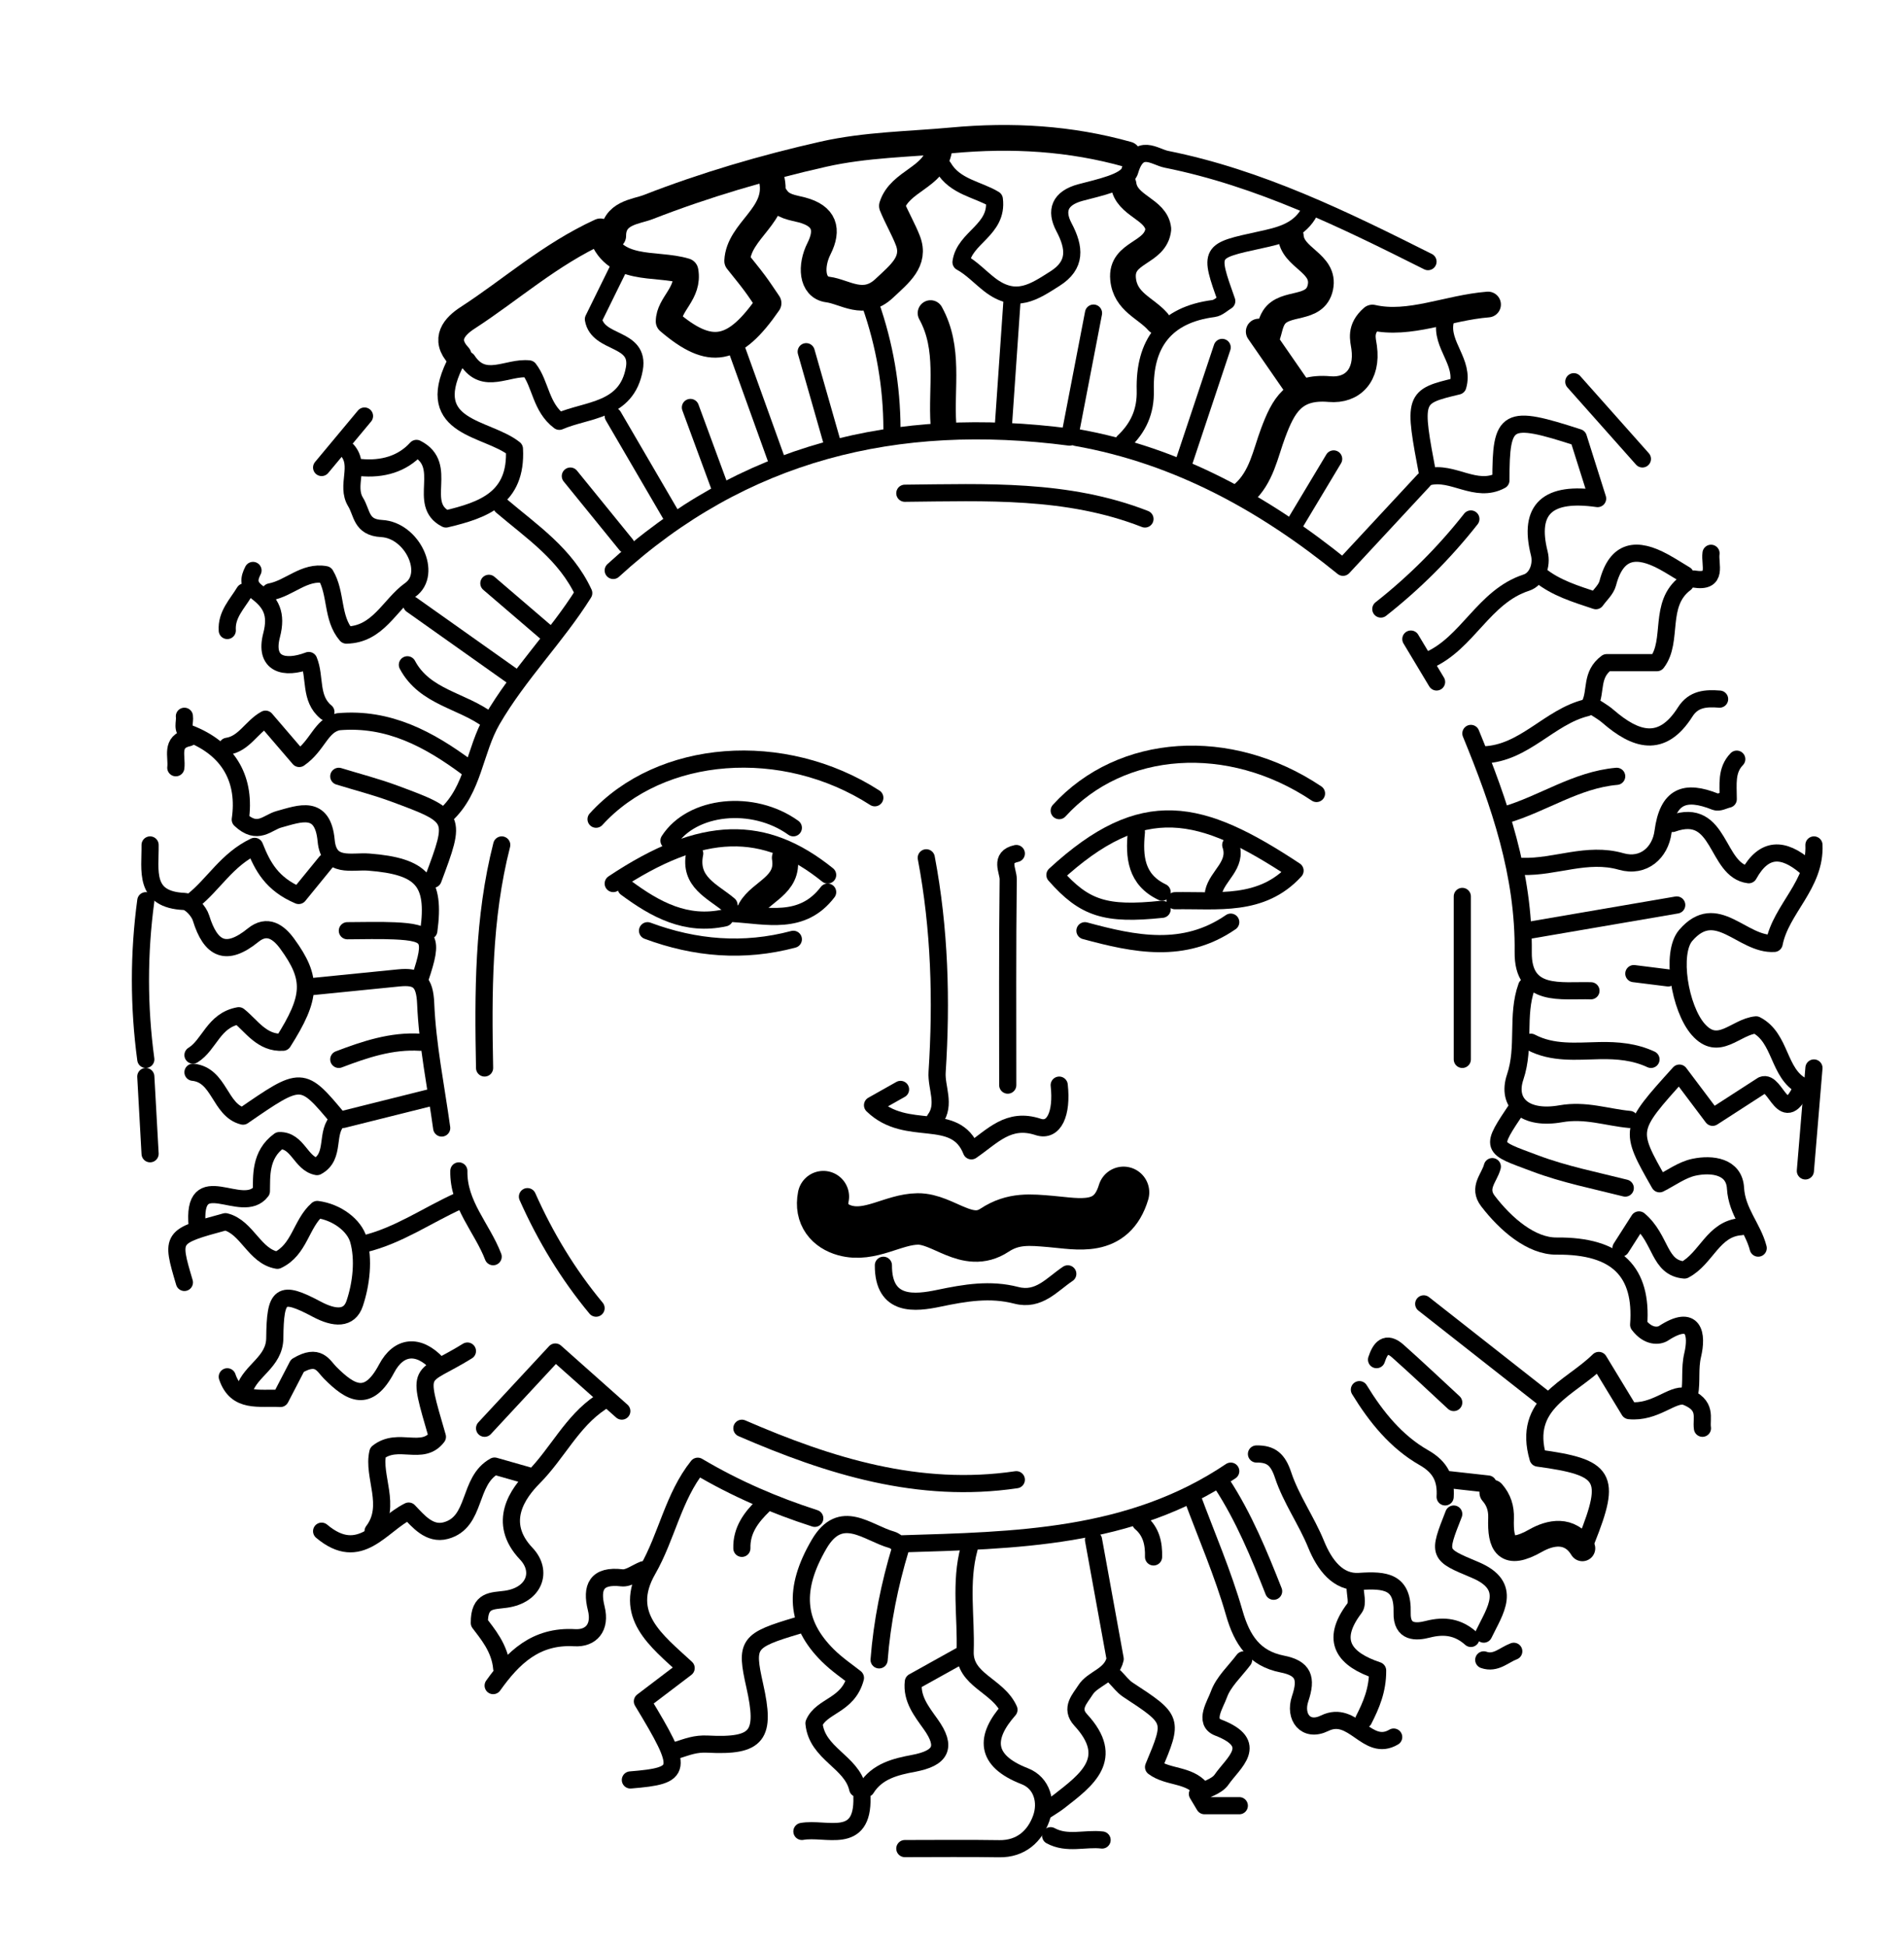 <svg version="1.1" id="Layer_1" xmlns="http://www.w3.org/2000/svg" xmlns:xlink="http://www.w3.org/1999/xlink" x="0px" y="0px"
	 width="100%" viewBox="0 0 222 227" enable-background="new 0 0 222 227" xml:space="preserve">
<path fill="none" opacity="1" stroke="#000000" stroke-linecap="round" stroke-linejoin="round" stroke-width="2"
	d="
M139,174.5 
	C140.667,179 142.592,183.426 143.911,188.026 
	C144.813,191.173 146.243,193.341 149.503,193.985 
	C151.987,194.476 152.402,195.625 151.592,198.031 
	C150.875,200.16 152.238,201.97 154.446,200.889 
	C157.801,199.246 159.395,204.338 162.5,202.5 
"/>
<path fill="none" opacity="1" stroke="#000000" stroke-linecap="round" stroke-linejoin="round" stroke-width="2"
	d="
M40.5,52.5 
	C42.074,54.293 40.28,56.597 41.46,58.524 
	C42.251,59.815 42.063,61.485 44.494,61.613 
	C48.068,61.8 50.47,66.893 47.835,68.767 
	C45.418,70.486 44.1,73.983 40.384,74.036 
	C38.661,72.026 39.26,69.181 37.948,66.99 
	C35.483,66.527 33.746,68.59 31.5,69 
"/>
<path fill="none" opacity="1" stroke="#000000" stroke-linecap="round" stroke-linejoin="round" stroke-width="2"
	d="
M174,136 
	C173.662,137.312 172.287,138.443 173.487,140.01 
	C175.568,142.727 178.549,145.291 181.498,145.262 
	C188.607,145.195 191.516,148.308 191.062,154.433 
	C192.183,155.917 193.443,155.764 193.955,155.431 
	C197.574,153.079 197.918,155.603 197.359,157.967 
	C196.987,159.537 197.272,161.012 197,162.5 
"/>
<path fill="none" opacity="1" stroke="#000000" stroke-linecap="round" stroke-linejoin="round" stroke-width="2"
	d="
M21.5,83.5 
	C21.601,84.183 21.124,85.138 22.009,85.477 
	C26.876,87.342 28.668,91.055 28.015,95.542 
	C30.036,97.455 31.182,95.881 32.504,95.516 
	C34.987,94.832 37.635,93.749 38.029,97.997 
	C38.333,101.28 40.997,100.342 43,100.499 
	C49.226,100.987 50.777,102.758 50,108.5 
"/>
<path fill="none" opacity="1" stroke="#000000" stroke-linecap="round" stroke-linejoin="round" stroke-width="2"
	d="
M127.5,179.5 
	C128.348,184.164 129.195,188.828 130.025,193.393 
	C129.568,195.401 127.416,195.638 126.549,197.031 
	C125.939,198.012 124.747,199.14 126.002,200.499 
	C130.138,204.978 126.737,207.469 123.496,209.995 
	C123.024,210.364 122.5,210.667 122,211 
"/>
<path fill="none" opacity="1" stroke="#000000" stroke-linecap="round" stroke-linejoin="round" stroke-width="2"
	d="
M102,93 
	C91.325,86.128 77.03,87.228 69.5,95.5 
"/>
<path fill="none" opacity="1" stroke="#000000" stroke-linecap="round" stroke-linejoin="round" stroke-width="2"
	d="
M118.5,172.5 
	C107.143,174.179 96.712,170.927 86.5,166.5 
"/>
<path fill="none" opacity="1" stroke="#000000" stroke-linecap="round" stroke-linejoin="round" stroke-width="2"
	d="
M153.5,92.5 
	C143.355,85.71 130.736,86.551 123.5,94.5 
"/>
<path fill="none" opacity="1" stroke="#000000" stroke-linecap="round" stroke-linejoin="round" stroke-width="2"
	d="
M133.5,60.5 
	C124.439,56.957 114.95,57.41 105.5,57.5 
"/>
<path fill="none" opacity="1" stroke="#000000" stroke-linecap="round" stroke-linejoin="round" stroke-width="2"
	d="
M118.5,99.5 
	C116.481,99.938 117.566,101.522 117.554,102.501 
	C117.458,110.499 117.5,118.5 117.5,126.5 
"/>
<path fill="none" opacity="1" stroke="#000000" stroke-linecap="round" stroke-linejoin="round" stroke-width="2"
	d="
M51,159 
	C48.787,156.614 46.481,156.885 45.077,159.541 
	C42.929,163.599 40.9,162.448 38.483,160.017 
	C37.687,159.217 37.129,157.743 34.678,159.205 
	C34.317,159.901 33.491,161.493 32.694,163.028 
	C30.2,162.887 27.551,163.611 26.5,160.5 
"/>
<path fill="none" opacity="1" stroke="#000000" stroke-linecap="round" stroke-linejoin="round" stroke-width="2"
	d="
M70,163.5 
	C66.68,165.718 64.986,169.435 62.223,172.221 
	C60.439,174.021 57.868,177.446 61.365,181.128 
	C63.296,183.161 62.341,185.952 58.99,186.432 
	C57.403,186.659 55.863,186.427 55.89,189.198 
	C56.758,190.371 58.302,192.099 58.5,194.5 
"/>
<path fill="none" opacity="1" stroke="#000000" stroke-linecap="round" stroke-linejoin="round" stroke-width="2"
	d="
M103,147.5 
	C102.978,152.39 106.729,151.919 109.468,151.347 
	C112.544,150.704 115.45,150.212 118.499,151.003 
	C121.142,151.689 122.662,149.723 124.5,148.5 
"/>
<path fill="none" opacity="1" stroke="#000000" stroke-linecap="round" stroke-linejoin="round" stroke-width="3"
	d="
M53.5,41.5 
	C51.636,39.512 53.021,38.025 54.531,37.047 
	C59.577,33.779 64.073,29.692 70.004,26.97 
	C71.442,31.938 76.409,30.523 79.929,31.599 
	C80.389,34.217 77.984,35.418 77.96,37.466 
	C82.816,41.617 85.608,41.131 89.61,35.34 
	C89.101,34.599 88.573,33.783 87.994,33.004 
	C87.358,32.149 86.674,31.327 85.952,30.416 
	C86.132,26.828 90.851,25.086 90,21 
"/>
<path fill="none" opacity="1" stroke="#000000" stroke-linecap="round" stroke-linejoin="round" stroke-width="2"
	d="
M166.5,30.5 
	C156.695,25.58 146.847,20.745 135.987,18.567 
	C134.648,18.299 132.703,16.566 131.735,19.923 
	C131.359,21.225 128.059,21.886 125.985,22.443 
	C123.543,23.099 123.041,24.564 124.051,26.473 
	C125.329,28.889 125.516,30.897 122.993,32.489 
	C120.611,33.992 118.446,35.559 115.369,33.168 
	C114.279,32.321 113.253,31.212 112.051,30.564 
	C112.45,27.662 116.395,26.821 115.936,23.231 
	C114.056,22.083 111.351,21.807 110,19.5 
"/>
<path fill="none" opacity="1" stroke="#000000" stroke-linecap="round" stroke-linejoin="round" stroke-width="2"
	d="
M95,177 
	C90.286,175.481 85.761,173.537 81.357,170.927 
	C78.508,174.504 77.751,179.119 75.521,183.012 
	C72.501,188.282 76.513,191.242 80.001,194.459 
	C78.076,195.922 76.48,197.135 74.901,198.336 
	C79.781,206.401 79.682,206.994 73.5,207.5 
"/>
<path fill="none" opacity="1" stroke="#000000" stroke-linecap="round" stroke-linejoin="round" stroke-width="2"
	d="
M145,193.5 
	C144,194.833 142.647,196.042 142.116,197.541 
	C141.717,198.667 140.311,200.729 142.041,201.393 
	C146.976,203.29 143.789,205.485 142.434,207.454 
	C141.872,208.271 140.577,208.583 139.616,209.125 
	C139.89,209.583 140.164,210.042 140.438,210.5 
	C141.792,210.5 143.146,210.5 144.5,210.5 
"/>
<path fill="none" opacity="1" stroke="#000000" stroke-linecap="round" stroke-linejoin="round" stroke-width="2"
	d="
M112,193 
	C110.175,194.015 108.35,195.03 106.493,196.063 
	C106.264,198.028 107.446,199.503 108.51,200.993 
	C110.435,203.686 109.705,204.963 106.512,205.565 
	C104.467,205.95 102.266,206.459 101,208.5 
"/>
<path fill="none" opacity="1" stroke="#000000" stroke-linecap="round" stroke-linejoin="round" stroke-width="3"
	d="
M131.5,18 
	C124.769,16.108 117.995,15.717 110.987,16.361 
	C105.978,16.822 100.947,16.859 95.995,17.978 
	C89.031,19.551 82.188,21.563 75.557,24.146 
	C74.163,24.688 71.487,24.795 71.5,27.5 
"/>
<path fill="none" opacity="1" stroke="#000000" stroke-linecap="round" stroke-linejoin="round" stroke-width="2"
	d="
M127.5,36.5 
	C126.596,41.186 125.693,45.872 124.713,50.954 
	C104.565,48.318 86.6,52.666 71.5,66.5 
"/>
<path fill="none" opacity="1" stroke="#000000" stroke-linecap="round" stroke-linejoin="round" stroke-width="3"
	d="
M150.5,27.5 
	C150.643,30.097 154.546,30.634 153.953,33.49 
	C153.365,36.319 149.789,35.021 148.526,37.016 
	C148.115,37.665 148.005,38.505 147.757,39.257 
	C147.426,39.056 147.095,38.854 146.764,38.653 
	C148.343,40.935 149.921,43.218 151.5,45.5 
"/>
<path fill="none" opacity="1" stroke="#000000" stroke-linecap="round" stroke-linejoin="round" stroke-width="2"
	d="
M177,129 
	C173.661,133.988 173.782,133.666 178.958,135.613 
	C182.424,136.917 185.97,137.606 189.5,138.5 
"/>
<path fill="none" opacity="1" stroke="#000000" stroke-linecap="round" stroke-linejoin="round" stroke-width="2"
	d="
M198.5,166.5 
	C198.317,165.29 199.156,163.789 196.469,162.775 
	C194.94,162.442 192.992,164.741 189.968,164.448 
	C188.968,162.801 187.787,160.857 186.414,158.597 
	C183.017,161.935 177.447,163.542 179.33,169.977 
	C187.279,171.052 187.922,172.164 185,179.5 
"/>
<path fill="none" opacity="1" stroke="#000000" stroke-linecap="round" stroke-linejoin="round" stroke-width="2"
	d="
M58.5,98.5 
	C56.314,107.05 56.331,115.769 56.5,124.5 
"/>
<path fill="none" opacity="1" stroke="#000000" stroke-linecap="round" stroke-linejoin="round" stroke-width="2"
	d="
M143.5,171.5 
	C131.784,179.392 118.362,179.565 104.999,179.978 
	C104.671,179.988 104.35,179.607 103.997,179.509 
	C101.113,178.709 98.05,175.665 95.51,180.006 
	C92.448,185.24 92.757,189.242 96.518,192.982 
	C97.608,194.066 98.912,194.935 99.741,195.601 
	C98.879,198.879 95.798,198.798 94.908,200.894 
	C95.239,204.452 99.297,205.358 100,208.5 
"/>
<path fill="none" opacity="1" stroke="#000000" stroke-linecap="round" stroke-linejoin="round" stroke-width="2"
	d="
M21.5,149.5 
	C19.918,144.155 19.918,144.155 26.287,142.422 
	C28.824,143.051 29.659,146.473 32.341,146.918 
	C34.938,145.703 35.082,142.686 36.996,140.997 
	C39.28,141.29 41.322,142.848 41.801,144.556 
	C42.44,146.83 42.127,149.655 41.355,151.951 
	C40.732,153.802 39.032,153.739 36.935,152.623 
	C32.672,150.353 32.092,150.87 32.039,156 
	C32.009,158.788 29.224,159.742 28.5,162 
"/>
<path fill="none" opacity="1" stroke="#000000" stroke-linecap="round" stroke-linejoin="round" stroke-width="2"
	d="
M93,189.5 
	C87.167,191.236 86.903,191.605 88,196.5 
	C89.297,202.289 88.424,203.631 82.509,203.322 
	C81.075,203.247 80.14,203.644 79,204 
"/>
<path fill="none" opacity="1" stroke="#000000" stroke-linecap="round" stroke-linejoin="round" stroke-width="2"
	d="
M211.5,98.5 
	C211.701,103.145 207.655,105.944 206.863,109.978 
	C203.113,110.206 200.15,104.87 196.551,109.044 
	C194.778,111.1 195.863,117.556 198.002,119.998 
	C200.381,122.714 202.336,119.706 204.753,119.476 
	C207.702,120.996 207.289,125.144 210.163,126.621 
	C207.952,131.761 207.092,125.836 205.498,126.495 
	C203.552,127.747 201.608,129.006 199.687,130.249 
	C198.282,128.382 197.065,126.764 195.813,125.1 
	C189.889,131.658 189.889,131.658 193.5,138 
	C194.833,137.333 196.104,136.368 197.515,136.07 
	C199.631,135.622 202.209,135.973 202.353,138.508 
	C202.511,141.277 204.381,143.09 205,145.5 
"/>
<path fill="none" opacity="1" stroke="#000000" stroke-linecap="round" stroke-linejoin="round" stroke-width="3"
	d="
M173.5,35.5 
	C168.792,35.875 164.334,38.007 160.019,37.019 
	C158.486,38.359 158.926,39.553 159.055,40.492 
	C159.498,43.716 157.729,45.596 155.012,45.36 
	C150.829,44.997 149.628,47.318 148.442,50.478 
	C147.532,52.903 147.096,55.631 145,57.5 
"/>
<path fill="none" opacity="1" stroke="#000000" stroke-linecap="round" stroke-linejoin="round" stroke-width="2"
	d="
M113,180.5 
	C111.913,184.462 112.67,188.501 112.533,192.501 
	C112.416,195.912 116.356,196.431 117.641,199.313 
	C114.827,202.502 114.759,205.231 119.476,207.062 
	C121.534,207.861 122.073,210.1 121.407,211.967 
	C120.672,214.027 119.068,215.557 116.5,215.515 
	C112.834,215.456 109.167,215.5 105.5,215.5 
"/>
<path fill="none" opacity="1" stroke="#000000" stroke-linecap="round" stroke-linejoin="round" stroke-width="2"
	d="
M170.5,104.5 
	C170.5,110.833 170.5,117.167 170.5,123.5 
"/>
<path fill="none" opacity="1" stroke="#000000" stroke-linecap="round" stroke-linejoin="round" stroke-width="2"
	d="
M54.5,89.5 
	C50.041,86.192 45.313,83.616 39.446,84.137 
	C37.402,84.568 37.075,86.909 34.89,88.42 
	C33.666,86.994 32.355,85.466 30.959,83.84 
	C29.324,84.735 28.472,86.708 26.5,87 
"/>
<path fill="none" opacity="1" stroke="#000000" stroke-linecap="round" stroke-linejoin="round" stroke-width="2"
	d="
M23,143 
	C22.287,135.74 28.253,141.839 30.476,138.863 
	C30.522,137.214 30.262,134.626 32.571,132.967 
	C34.727,132.909 35.065,135.652 36.96,135.997 
	C39.213,134.794 37.835,131.955 39.5,130.5 
	C35.223,125.366 35.223,125.366 28.336,130.113 
	C25.588,129.428 25.625,125.317 22.5,125 
"/>
<path fill="none" opacity="1" stroke="#000000" stroke-linecap="round" stroke-linejoin="round" stroke-width="2"
	d="
M17,105 
	C16.167,111.167 16.167,117.333 17,123.5 
"/>
<path fill="none" opacity="1" stroke="#000000" stroke-linecap="round" stroke-linejoin="round" stroke-width="2"
	d="
M54.5,42 
	C56.453,44.994 59.158,42.728 61.678,43.004 
	C63.052,44.775 63.025,47.471 65.216,49.114 
	C68.468,47.701 73.078,47.965 73.963,42.993 
	C74.63,39.244 69.704,40.208 69.189,37.215 
	C70.026,35.513 71.013,33.506 72,31.5 
"/>
<path fill="none" opacity="1" stroke="#000000" stroke-linecap="round" stroke-linejoin="round" stroke-width="2"
	d="
M202.5,88.5 
	C201.245,89.795 201.505,91.427 201.507,93.165 
	C201.022,93.273 200.416,93.624 200.015,93.463 
	C196.434,92.027 194.456,92.784 193.901,96.987 
	C193.586,99.376 191.656,101.181 189.021,100.428 
	C185.039,99.289 181.346,101.123 177.5,101 
"/>
<path fill="none" opacity="1" stroke="#000000" stroke-linecap="round" stroke-linejoin="round" stroke-width="3"
	d="
M90.5,23 
	C91.199,24.101 92.437,24.189 93.507,24.474 
	C96.138,25.172 96.622,26.744 95.488,28.994 
	C94.492,30.968 94.593,33.506 96.531,33.754 
	C98.503,34.006 100.712,35.865 103.104,33.611 
	C104.887,31.931 106.794,30.484 105.859,28.054 
	C105.351,26.733 104.559,25.387 103.996,24.002 
	C104.929,21.069 108.927,20.733 109.5,17.5 
"/>
<path fill="none" opacity="1" stroke="#000000" stroke-linecap="round" stroke-linejoin="round" stroke-width="3"
	d="
M131,21.5 
	C131.337,24.058 134.819,24.328 135.059,26.713 
	C134.76,29.628 130.649,29.296 130.946,32.505 
	C131.197,35.224 133.599,35.887 135,37.5 
"/>
<path fill="none" opacity="1" stroke="#000000" stroke-linecap="round" stroke-linejoin="round" stroke-width="2"
	d="
M17.5,98.5 
	C17.539,101.463 16.705,104.886 21.496,105.088 
	C22.19,105.118 23.193,106.223 23.438,107.019 
	C24.565,110.683 26.375,111.563 29.514,109.017 
	C31.161,107.681 32.492,108.654 33.483,110.012 
	C36.456,114.087 36.334,116.242 33,121.499 
	C30.534,121.659 29.3,119.562 27.838,118.41 
	C24.881,118.942 24.437,121.801 22.5,123 
"/>
<path fill="none" opacity="1" stroke="#000000" stroke-linecap="round" stroke-linejoin="round" stroke-width="2"
	d="
M195.5,105.5 
	C189.667,106.5 183.833,107.5 178,108.5 
"/>
<path fill="none" opacity="1" stroke="#000000" stroke-linecap="round" stroke-linejoin="round" stroke-width="2"
	d="
M61.5,172 
	C60.178,171.624 58.856,171.248 57.665,170.909 
	C54.508,172.65 55.617,177.447 51.981,178.429 
	C50.059,178.949 48.745,177.292 47.651,176.156 
	C44.4,177.766 41.986,182.278 37.5,178.5 
"/>
<path fill="none" opacity="1" stroke="#000000" stroke-linecap="round" stroke-linejoin="round" stroke-width="2"
	d="
M130,195.5 
	C130.5,196 130.932,196.604 131.511,196.984 
	C136.815,200.465 136.822,200.454 134.501,205.998 
	C136.15,207.237 138.551,206.82 140,208.5 
"/>
<path fill="none" opacity="1" stroke="#000000" stroke-linecap="round" stroke-linejoin="round" stroke-width="2"
	d="
M75.5,108.5 
	C81.064,110.572 86.723,111.039 92.5,109.5 
"/>
<path fill="none" opacity="1" stroke="#000000" stroke-linecap="round" stroke-linejoin="round" stroke-width="2"
	d="
M92.5,96.5 
	C87.802,93.122 80.662,93.86 78,98 
"/>
<path fill="none" opacity="1" stroke="#000000" stroke-linecap="round" stroke-linejoin="round" stroke-width="2"
	d="
M54.5,157.5 
	C48.924,160.965 48.545,159.034 51,167.498 
	C49.253,169.82 46.423,167.444 44.06,169.319 
	C43.391,172.085 45.762,175.536 43.5,178.5 
"/>
<path fill="none" opacity="1" stroke="#000000" stroke-linecap="round" stroke-linejoin="round" stroke-width="2"
	d="
M166.5,77 
	C171.127,75.014 172.971,69.538 177.974,67.919 
	C179.186,67.527 179.835,65.931 179.475,64.506 
	C178.149,59.253 180.539,57.296 186.276,58.122 
	C185.366,55.241 184.695,53.117 184.029,51.009 
	C175.639,48.289 175,48.644 175,56 
	C172.063,57.587 169.382,54.836 166.518,55.594 
	C164.752,46.26 164.752,46.26 169.979,45.005 
	C170.784,42.243 167.962,40.208 168.5,37.5 
"/>
<path fill="none" opacity="1" stroke="#000000" stroke-linecap="round" stroke-linejoin="round" stroke-width="6"
	d="
M131,139 
	C129.599,143.645 125.724,142.666 122.509,142.394 
	C120.132,142.194 118.154,141.966 115.946,143.419 
	C112.779,145.502 110.01,142.067 107.001,142.101 
	C104.163,142.133 101.483,144.26 98.517,143.439 
	C96.768,142.954 95.588,141.611 96,139.5 
"/>
<path fill="none" opacity="1" stroke="#000000" stroke-linecap="round" stroke-linejoin="round" stroke-width="2"
	d="
M146.5,169.5 
	C148.217,169.473 149.008,170.157 149.607,171.965 
	C150.535,174.765 152.331,177.267 153.451,180.02 
	C154.436,182.443 156.01,184.528 158.49,184.356 
	C161.585,184.141 163.588,184.391 163.484,188 
	C163.416,190.395 165.146,190.273 166.482,189.93 
	C168.439,189.429 170.029,189.69 171.5,191 
"/>
<path fill="none" opacity="1" stroke="#000000" stroke-linecap="round" stroke-linejoin="round" stroke-width="2"
	d="
M108,100 
	C109.571,108.269 109.805,116.656 109.264,124.985 
	C109.147,126.781 110.297,128.769 109,130.5 
"/>
<path fill="none" opacity="1" stroke="#000000" stroke-linecap="round" stroke-linejoin="round" stroke-width="2"
	d="
M118,35 
	C117.667,39.833 117.333,44.667 117,49.5 
"/>
<path fill="none" opacity="1" stroke="#000000" stroke-linecap="round" stroke-linejoin="round" stroke-width="2"
	d="
M200.5,81.5 
	C198.935,81.381 197.475,81.441 196.49,82.994 
	C193.748,87.32 190.675,86.268 187.49,83.511 
	C186.866,82.971 186.115,82.575 185.392,82.092 
	C186.146,80.549 185.445,78.648 187.339,77.25 
	C189,77.25 191,77.25 193.192,77.25 
	C195.156,74.698 193.291,70.414 196.5,68 
"/>
<path fill="none" opacity="1" stroke="#000000" stroke-linecap="round" stroke-linejoin="round" stroke-width="3"
	d="
M174,174 
	C174.75,174.861 175.059,175.834 175.019,177.001 
	C174.912,180.047 175.588,181.565 179.056,179.598 
	C180.688,178.672 183.042,178.101 184.5,180.5 
"/>
<path fill="none" opacity="1" stroke="#000000" stroke-linecap="round" stroke-linejoin="round" stroke-width="2"
	d="
M178.5,121.5 
	C181.04,122.843 183.799,122.529 186.5,122.476 
	C188.584,122.435 190.593,122.611 192.5,123.5 
"/>
<path fill="none" opacity="1" stroke="#000000" stroke-linecap="round" stroke-linejoin="round" stroke-width="2"
	d="
M152.5,25 
	C151.234,27.041 149.032,27.508 146.99,27.955 
	C140.959,29.274 140.941,29.193 143.036,35.101 
	C142.536,35.394 142.044,35.898 141.496,35.969 
	C135.876,36.694 133.394,40.065 133.535,45.499 
	C133.599,47.964 132.729,49.873 131,51.5 
"/>
<path fill="none" opacity="1" stroke="#000000" stroke-linecap="round" stroke-linejoin="round" stroke-width="2"
	d="
M42,54.5 
	C44.598,54.759 46.928,54.08 48.56,52.274 
	C52.469,54.241 48.526,58.761 52.001,60.5 
	C56.308,59.475 60.289,58.122 59.981,52.33 
	C56.79,49.78 49.351,50.021 53,42.5 
"/>
<path fill="none" opacity="1" stroke="#000000" stroke-linecap="round" stroke-linejoin="round" stroke-width="2"
	d="
M166,152 
	C170.667,155.667 175.333,159.333 180,163 
"/>
<path fill="none" opacity="1" stroke="#000000" stroke-linecap="round" stroke-linejoin="round" stroke-width="2"
	d="
M142.5,40.5 
	C141,45 139.5,49.5 138,54 
"/>
<path fill="none" opacity="1" stroke="#000000" stroke-linecap="round" stroke-linejoin="round" stroke-width="2"
	d="
M49,114 
	C50.556,109.364 50.216,108.707 45.999,108.514 
	C44.17,108.43 42.333,108.5 40.5,108.5 
"/>
<path fill="none" opacity="1" stroke="#000000" stroke-linecap="round" stroke-linejoin="round" stroke-width="2"
	d="
M29.5,66.5 
	C29.005,67.466 28.916,68.225 29.974,69.035 
	C31.583,70.267 32.321,71.549 31.669,74.044 
	C30.787,77.419 33.097,78.104 36,77 
	C36.806,78.954 36.083,81.417 38,83 
"/>
<path fill="none" opacity="1" stroke="#000000" stroke-linecap="round" stroke-linejoin="round" stroke-width="3"
	d="
M108.5,36.5 
	C110.78,40.628 109.703,45.143 110,49.5 
"/>
<path fill="none" opacity="1" stroke="#000000" stroke-linecap="round" stroke-linejoin="round" stroke-width="2"
	d="
M188.5,90.5 
	C183.79,90.912 179.905,93.706 175.5,95 
"/>
<path fill="none" opacity="1" stroke="#000000" stroke-linecap="round" stroke-linejoin="round" stroke-width="2"
	d="
M61.5,139.5 
	C63.589,144.189 66.215,148.547 69.5,152.5 
"/>
<path fill="none" opacity="1" stroke="#000000" stroke-linecap="round" stroke-linejoin="round" stroke-width="2"
	d="
M105,180.5 
	C103.718,184.747 102.842,189.072 102.5,193.5 
"/>
<path fill="none" opacity="1" stroke="#000000" stroke-linecap="round" stroke-linejoin="round" stroke-width="2"
	d="
M158,185 
	C158,185.833 158.346,186.93 157.945,187.458 
	C155.001,191.329 156.796,193.457 160.626,194.74 
	C160.643,197.009 159.879,198.77 159,200.5 
"/>
<path fill="none" opacity="1" stroke="#000000" stroke-linecap="round" stroke-linejoin="round" stroke-width="2"
	d="
M196.5,67 
	C195.667,66.5 194.849,65.97 193.997,65.505 
	C190.865,63.796 188.495,64.012 187.46,67.989 
	C187.263,68.744 186.543,69.363 186.078,70.026 
	C183.723,69.239 181.41,68.557 179.5,67 
"/>
<path fill="none" opacity="1" stroke="#000000" stroke-linecap="round" stroke-linejoin="round" stroke-width="2"
	d="
M142.5,173 
	C145.041,176.907 146.801,181.189 148.5,185.5 
"/>
<path fill="none" opacity="1" stroke="#000000" stroke-linecap="round" stroke-linejoin="round" stroke-width="2"
	d="
M86,41 
	C87.5,45.167 89,49.333 90.5,53.5 
"/>
<path fill="none" opacity="1" stroke="#000000" stroke-linecap="round" stroke-linejoin="round" stroke-width="2"
	d="
M137,105 
	C141.937,104.914 147.108,105.765 151,101.499 
	C140.009,94.236 133.266,92.529 123,102 
	C126.441,105.908 128.898,106.694 135.5,106 
"/>
<path fill="none" opacity="1" stroke="#000000" stroke-linecap="round" stroke-linejoin="round" stroke-width="2"
	d="
M71.5,48.5 
	C73.833,52.5 76.167,56.5 78.5,60.5 
"/>
<path fill="none" opacity="1" stroke="#000000" stroke-linecap="round" stroke-linejoin="round" stroke-width="2"
	d="
M50.5,102.5 
	C53.218,95.232 53.229,95.202 45.993,92.519 
	C43.871,91.731 41.667,91.167 39.5,90.5 
"/>
<path fill="none" opacity="1" stroke="#000000" stroke-linecap="round" stroke-linejoin="round" stroke-width="2"
	d="
M185,82.5 
	C180.641,83.55 177.76,87.824 173,88 
"/>
<path fill="none" opacity="1" stroke="#000000" stroke-linecap="round" stroke-linejoin="round" stroke-width="2"
	d="
M171.5,85.5 
	C174.858,93.681 177.705,101.915 177.602,111.001 
	C177.542,116.349 182.049,115.395 185.5,115.5 
"/>
<path fill="none" opacity="1" stroke="#000000" stroke-linecap="round" stroke-linejoin="round" stroke-width="2"
	d="
M48,70.5 
	C52,73.333 56,76.167 60,79 
"/>
<path fill="none" opacity="1" stroke="#000000" stroke-linecap="round" stroke-linejoin="round" stroke-width="2"
	d="
M51.5,131.5 
	C50.833,126.667 49.837,121.847 49.633,116.994 
	C49.523,114.39 48.728,113.775 46.5,113.999 
	C43.167,114.335 39.833,114.667 36.5,115 
"/>
<path fill="none" opacity="1" stroke="#000000" stroke-linecap="round" stroke-linejoin="round" stroke-width="2"
	d="
M75,183 
	C74.167,183.333 73.291,184.028 72.508,183.936 
	C69.531,183.584 68.911,185.048 69.52,187.495 
	C70.081,189.749 68.902,191.028 67.005,190.917 
	C62.461,190.653 59.835,193.23 57.5,196.5 
"/>
<path fill="none" opacity="1" stroke="#000000" stroke-linecap="round" stroke-linejoin="round" stroke-width="2"
	d="
M73,103.5 
	C76.418,106.03 80.008,107.997 84.5,107 
"/>
<path fill="none" opacity="1" stroke="#000000" stroke-linecap="round" stroke-linejoin="round" stroke-width="2"
	d="
M143.5,107.5 
	C138.036,111.274 132.279,110.069 126.5,108.5 
"/>
<path fill="none" opacity="1" stroke="#000000" stroke-linecap="round" stroke-linejoin="round" stroke-width="2"
	d="
M158.5,162 
	C160.449,165.183 162.783,168.083 166.036,169.937 
	C167.989,171.05 168.622,172.469 168.5,174.5 
"/>
<path fill="none" opacity="1" stroke="#000000" stroke-linecap="round" stroke-linejoin="round" stroke-width="2"
	d="
M171.5,60.5 
	C168.417,64.417 164.917,67.917 161,71 
"/>
<path fill="none" opacity="1" stroke="#000000" stroke-linecap="round" stroke-linejoin="round" stroke-width="2"
	d="
M58.5,59 
	C62.021,61.996 65.958,64.598 68.062,69.139 
	C64.859,74.252 60.481,78.596 57.382,83.931 
	C55.297,87.522 55.231,92.032 52,95 
"/>
<path fill="none" opacity="1" stroke="#000000" stroke-linecap="round" stroke-linejoin="round" stroke-width="2"
	d="
M53.5,140 
	C49.83,141.659 46.484,144.032 42.5,145 
"/>
<path fill="none" opacity="1" stroke="#000000" stroke-linecap="round" stroke-linejoin="round" stroke-width="2"
	d="
M94,41 
	C95,44.5 96,48 97,51.5 
"/>
<path fill="none" opacity="1" stroke="#000000" stroke-linecap="round" stroke-linejoin="round" stroke-width="2"
	d="
M166,56 
	C162.947,59.287 159.893,62.574 156.59,66.131 
	C147.552,58.791 137.381,53.1 125.5,51 
"/>
<path fill="none" opacity="1" stroke="#000000" stroke-linecap="round" stroke-linejoin="round" stroke-width="2"
	d="
M47.5,77.5 
	C49.532,81.326 53.953,81.659 57,84 
"/>
<path fill="none" opacity="1" stroke="#000000" stroke-linecap="round" stroke-linejoin="round" stroke-width="2"
	d="
M50,128 
	C46.667,128.833 43.333,129.667 40,130.5 
"/>
<path fill="none" opacity="1" stroke="#000000" stroke-linecap="round" stroke-linejoin="round" stroke-width="2"
	d="
M178,115 
	C176.776,118.397 177.856,122.016 176.667,125.556 
	C175.63,128.641 177.863,130.565 181.972,129.84 
	C184.878,129.328 187.338,130.251 190,130.5 
"/>
<path fill="none" opacity="1" stroke="#000000" stroke-linecap="round" stroke-linejoin="round" stroke-width="2"
	d="
M80.5,47.5 
	C81.667,50.667 82.833,53.833 84,57 
"/>
<path fill="none" opacity="1" stroke="#000000" stroke-linecap="round" stroke-linejoin="round" stroke-width="2"
	d="
M210.5,101 
	C207.952,98.854 205.709,98.691 203.898,101.971 
	C200.006,101.491 200.696,93.956 195,96 
"/>
<path fill="none" opacity="1" stroke="#000000" stroke-linecap="round" stroke-linejoin="round" stroke-width="2"
	d="
M49,121.5 
	C45.65,121.294 42.562,122.335 39.5,123.5 
"/>
<path fill="none" opacity="1" stroke="#000000" stroke-linecap="round" stroke-linejoin="round" stroke-width="2"
	d="
M211.5,124.5 
	C211.167,128.5 210.833,132.5 210.5,136.5 
"/>
<path fill="none" opacity="1" stroke="#000000" stroke-linecap="round" stroke-linejoin="round" stroke-width="2"
	d="
M17,125.5 
	C17.167,128.5 17.333,131.5 17.5,134.5 
"/>
<path fill="none" opacity="1" stroke="#000000" stroke-linecap="round" stroke-linejoin="round" stroke-width="2"
	d="
M96.5,102 
	C89.177,96.101 81.944,96.031 71.5,103 
"/>
<path fill="none" opacity="1" stroke="#000000" stroke-linecap="round" stroke-linejoin="round" stroke-width="2"
	d="
M105,127 
	C104.039,127.542 103.077,128.083 101.734,128.84 
	C105.754,132.741 111.36,129.328 113.263,134.159 
	C115.759,132.443 117.591,130.236 121.042,131.372 
	C122.89,131.981 123.869,129.823 123.5,126.5 
"/>
<path fill="none" opacity="1" stroke="#000000" stroke-linecap="round" stroke-linejoin="round" stroke-width="2"
	d="
M96.5,104 
	C93.53,107.898 89.409,106.731 85.5,106.5 
"/>
<path fill="none" opacity="1" stroke="#000000" stroke-linecap="round" stroke-linejoin="round" stroke-width="2"
	d="
M72.5,164.5 
	C70.027,162.302 67.554,160.104 64.751,157.612 
	C61.955,160.624 59.228,163.562 56.5,166.5 
"/>
<path fill="none" opacity="1" stroke="#000000" stroke-linecap="round" stroke-linejoin="round" stroke-width="2"
	d="
M100.5,209.5 
	C100.66,215.196 96.306,212.994 93.5,213.5 
"/>
<path fill="none" opacity="1" stroke="#000000" stroke-linecap="round" stroke-linejoin="round" stroke-width="2"
	d="
M66.5,55.5 
	C68.667,58.167 70.833,60.833 73,63.5 
"/>
<path fill="none" opacity="1" stroke="#000000" stroke-linecap="round" stroke-linejoin="round" stroke-width="2"
	d="
M132.5,97 
	C132.21,99.886 132.444,102.548 135.5,104 
"/>
<path fill="none" opacity="1" stroke="#000000" stroke-linecap="round" stroke-linejoin="round" stroke-width="2"
	d="
M155.5,53.5 
	C154,56 152.5,58.5 151,61 
"/>
<path fill="none" opacity="1" stroke="#000000" stroke-linecap="round" stroke-linejoin="round" stroke-width="2"
	d="
M203,143 
	C199.726,143.227 198.963,146.718 196.401,148.052 
	C193.361,147.808 193.747,144.445 191.101,142.212 
	C190.432,143.259 189.716,144.38 189,145.5 
"/>
<path fill="none" opacity="1" stroke="#000000" stroke-linecap="round" stroke-linejoin="round" stroke-width="2"
	d="
M38,100.5 
	C36.875,101.88 35.749,103.26 34.826,104.392 
	C31.697,103.056 30.616,101.012 29.686,98.665 
	C26.469,100.186 24.909,103.088 22.5,105 
"/>
<path fill="none" opacity="1" stroke="#000000" stroke-linecap="round" stroke-linejoin="round" stroke-width="2"
	d="
M169.5,176.5 
	C167.634,181.242 167.655,181.192 171.994,183.014 
	C176.488,184.901 174.303,187.782 173,190.5 
"/>
<path fill="none" opacity="1" stroke="#000000" stroke-linecap="round" stroke-linejoin="round" stroke-width="2"
	d="
M101.5,35.5 
	C103.147,40.193 103.983,45.026 104,50 
"/>
<path fill="none" opacity="1" stroke="#000000" stroke-linecap="round" stroke-linejoin="round" stroke-width="2"
	d="
M160.5,158.5 
	C160.935,157.172 161.608,156.282 162.99,157.511 
	C165.193,159.47 167.333,161.5 169.5,163.5 
"/>
<path fill="none" opacity="1" stroke="#000000" stroke-linecap="round" stroke-linejoin="round" stroke-width="2"
	d="
M57,68 
	C59.333,70 61.667,72 64,74 
"/>
<path fill="none" opacity="1" stroke="#000000" stroke-linecap="round" stroke-linejoin="round" stroke-width="3"
	d="
M91.5,100 
	C92.039,103.248 88.69,103.904 87.5,106 
"/>
<path fill="none" opacity="1" stroke="#000000" stroke-linecap="round" stroke-linejoin="round" stroke-width="2"
	d="
M81,99.5 
	C80.312,102.847 83.091,103.884 85,105.5 
"/>
<path fill="none" opacity="1" stroke="#000000" stroke-linecap="round" stroke-linejoin="round" stroke-width="2"
	d="
M53.5,136.5 
	C53.42,140.399 56.219,143.146 57.5,146.5 
"/>
<path fill="none" opacity="1" stroke="#000000" stroke-linecap="round" stroke-linejoin="round" stroke-width="2"
	d="
M128.5,214.5 
	C126.506,214.266 124.426,215.049 122.5,214 
"/>
<path fill="none" opacity="1" stroke="#000000" stroke-linecap="round" stroke-linejoin="round" stroke-width="2"
	d="
M143.5,98.5 
	C144.3,100.867 141.914,102.075 141.5,104 
"/>
<path fill="none" opacity="1" stroke="#000000" stroke-linecap="round" stroke-linejoin="round" stroke-width="2"
	d="
M183.5,44.5 
	C186.167,47.5 188.833,50.5 191.5,53.5 
"/>
<path fill="none" opacity="1" stroke="#000000" stroke-linecap="round" stroke-linejoin="round" stroke-width="2"
	d="
M89,175.5 
	C87.587,176.877 86.44,178.387 86.5,180.5 
"/>
<path fill="none" opacity="1" stroke="#000000" stroke-linecap="round" stroke-linejoin="round" stroke-width="2"
	d="
M28.5,69 
	C27.649,70.418 26.375,71.648 26.5,73.5 
"/>
<path fill="none" opacity="1" stroke="#000000" stroke-linecap="round" stroke-linejoin="round" stroke-width="2"
	d="
M169,172.5 
	C170.5,172.667 172,172.833 173.5,173 
"/>
<path fill="none" opacity="1" stroke="#000000" stroke-linecap="round" stroke-linejoin="round" stroke-width="2"
	d="
M133,177.5 
	C134.244,178.554 134.54,179.964 134.5,181.5 
"/>
<path fill="none" opacity="1" stroke="#000000" stroke-linecap="round" stroke-linejoin="round" stroke-width="2"
	d="
M194.5,114 
	C193.167,113.833 191.833,113.667 190.5,113.5 
"/>
<path fill="none" opacity="1" stroke="#000000" stroke-linecap="round" stroke-linejoin="round" stroke-width="2"
	d="
M22,86 
	C19.828,86.45 20.669,88.191 20.5,89.5 
"/>
<path fill="none" opacity="1" stroke="#000000" stroke-linecap="round" stroke-linejoin="round" stroke-width="2"
	d="
M176.5,192.5 
	C175.36,192.928 174.403,193.992 173,193.5 
"/>
<path fill="none" opacity="1" stroke="#000000" stroke-linecap="round" stroke-linejoin="round" stroke-width="2"
	d="
M42.5,48.5 
	C40.833,50.5 39.167,52.5 37.5,54.5 
"/>
<path fill="none" opacity="1" stroke="#000000" stroke-linecap="round" stroke-linejoin="round" stroke-width="2"
	d="
M199.5,64.5 
	C199.311,65.819 200.378,67.974 197.5,67.5 
"/>
<path fill="none" opacity="1" stroke="#000000" stroke-linecap="round" stroke-linejoin="round" stroke-width="2"
	d="
M164.5,74.5 
	C165.5,76.167 166.5,77.833 167.5,79.5 
"/>
</svg>